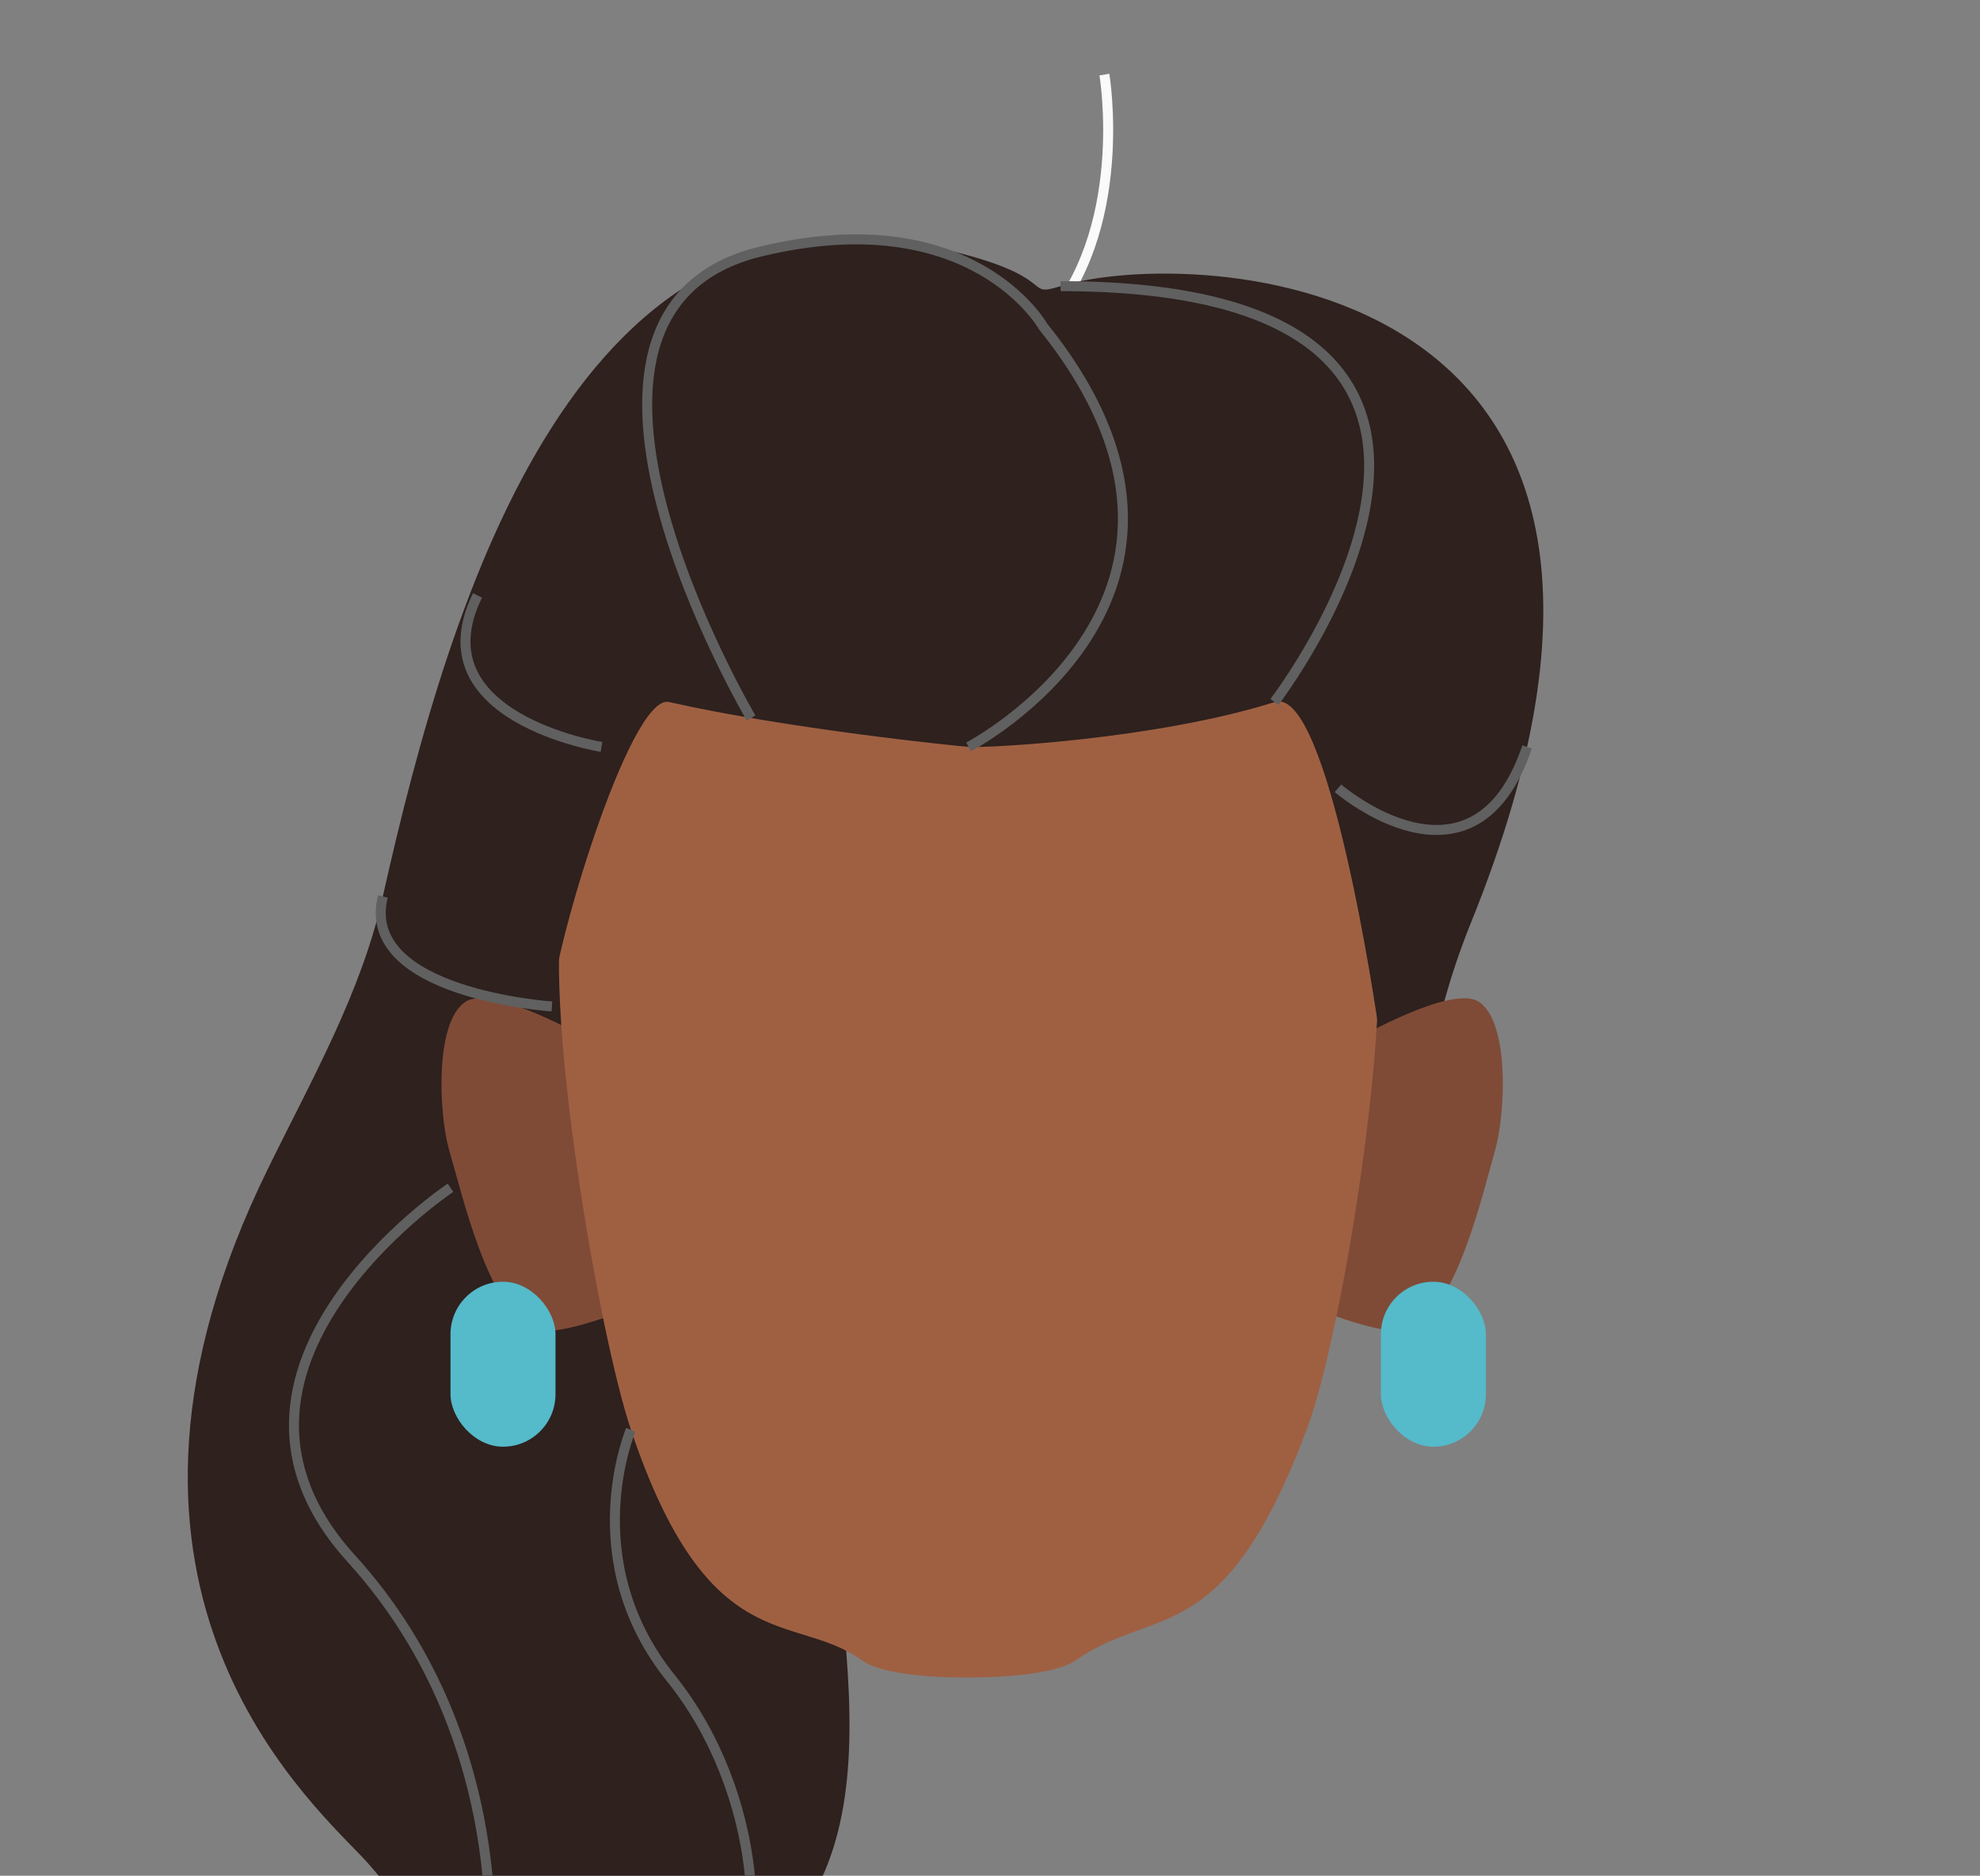 <svg xmlns="http://www.w3.org/2000/svg" xmlns:xlink="http://www.w3.org/1999/xlink" viewBox="0 0 198 187.6"><rect x="0" y="0" width="198" height="187.6" fill="#808080" stroke="none"/><defs><style>.cls-1,.cls-11,.cls-2{fill:none;}.cls-2{stroke:#fafafa;}.cls-11,.cls-2{stroke-miterlimit:10;}.cls-3{fill:#2e211e;}.cls-4{clip-path:url(#clip-path);}.cls-5{fill:#7f4b37;}.cls-6{clip-path:url(#clip-path-2);}.cls-7{fill:#9f6042;}.cls-8{clip-path:url(#clip-path-3);}.cls-9{fill:#55baca;}.cls-10{clip-path:url(#clip-path-4);}.cls-11{stroke:#606060;}</style><clipPath id="clip-path"><polygon class="cls-1" points="132.42 99.85 132.42 99.85 150.28 99.85 150.28 133.13 132.42 133.13 132.42 99.85"/></clipPath><clipPath id="clip-path-2"><polygon class="cls-1" points="62.01 99.85 62.01 99.85 44.15 99.85 44.15 133.13 62.01 133.13 62.01 99.85"/></clipPath><clipPath id="clip-path-3"><polygon class="cls-1" points="138.09 128.19 138.09 128.19 148.59 128.19 148.59 144.69 138.09 144.69 138.09 128.19"/></clipPath><clipPath id="clip-path-4"><polygon class="cls-1" points="55.55 128.19 55.55 128.19 45.05 128.19 45.05 144.69 55.55 144.69 55.55 128.19"/></clipPath></defs><g id="Calque_3" data-name="Calque 3"><path class="cls-2" d="M104.3,32.64c8.8-9.46,6.14-25.18,6.14-25.18"/><path class="cls-3" d="M142.62,105.72c-12.11,6.42-12.82-24.23-13.8-25.88-3-1.23-7,1.36-10.2.52-7.36-2-28.68,1.25-31.89,3.28-.84.53,13.1,16,12.31,16.57-7.32,5.55-17.1,29.25-16.7,40.1.84,22.52,9.19,46.1-9.25,57.67C51.71,211.4,42.91,192.73,36.2,185.7c-6.1-6.38-29.54-27.78-9.43-68.76,4.4-9,9.34-17.58,11.52-27.32C45.16,59,58,16.54,94.16,24.87c12.15,2.8,8,4.95,11.9,3.75,12.94-4,67.66-2.2,41.08,63.55C144.33,99.11,144.08,102.47,142.62,105.72Z"/><g id="_Repetition_miroir_" data-name="&lt;Repetition miroir&gt;"><g class="cls-4"><path class="cls-5" d="M141.14,132.93c4.49-2.13,7.05-13.22,8.4-18,1-3.57,1.44-12.71-1.66-14.74-2.71-1.78-12.37,3.8-12.37,3.8l-.95,13.23-2.14,14S139.13,133.87,141.14,132.93Z"/></g></g><g id="_Repetition_miroir_2" data-name="&lt;Repetition miroir&gt;"><g class="cls-6"><path class="cls-5" d="M53.29,132.93c-4.49-2.13-7-13.22-8.4-18-1-3.57-1.44-12.71,1.66-14.74,2.71-1.78,12.37,3.8,12.37,3.8l.95,13.23,2.14,14S55.3,133.87,53.29,132.93Z"/></g></g><rect class="cls-1" x="96.86" y="56" width="41.71" height="112.28"/><path class="cls-7" d="M137.5,91c-1.22-6.89-5.84-19.47-10.83-24.37-5.82-5.72-17-9.4-26.31-10.39V56c-1.09,0-2.21,0-3.33,0L95.4,56v.12c-10.64.74-22.35,4.69-28.3,10.54-5,4.9-9.62,17.48-10.84,24.37-1.81,10.24,3.53,42.06,6.82,51.92,7.77,23.22,16.38,18.21,23.1,23.1,2.59,1.89,10.7,1.72,10.7,1.72s8.07.11,10.7-1.72c8-5.57,14.8-.93,23.1-23.1C134.32,133.21,139.31,101.27,137.5,91Z"/><rect class="cls-1" x="55.19" y="56" width="41.71" height="112.28"/><g class="cls-8"><rect class="cls-9" x="138.09" y="128.19" width="10.5" height="16.5" rx="5.25"/></g><g class="cls-10"><rect class="cls-9" x="45.05" y="128.19" width="10.5" height="16.5" rx="5.25"/></g><path class="cls-3" d="M55.19,100.66c-.28-4.18,7.74-31.36,11.71-30.45,11.76,2.67,28.89,4.42,30,4.49,1.9.12,18.75-.76,30.58-4.49,5.42-1.71,10.27,31.94,10.27,31.94l6.54-2.3,1.66-49.43-94.3.85Z"/><path class="cls-11" d="M127.44,70.21s31.91-41.59-21.38-41.59"/><path class="cls-11" d="M75.11,71.81s-24-40.62.94-46.65c21.17-5.11,28.25,7.48,28.25,7.48,21.61,26.91-7.44,42.06-7.44,42.06"/><path class="cls-11" d="M60.15,74.7s-18.4-2.91-12.4-15.15"/><path class="cls-11" d="M55.19,100.66s-19.35-1.27-16.9-11"/><path class="cls-11" d="M133.8,78.84s13.56,11.72,18.91-4.14"/><path class="cls-11" d="M45.05,118.79s-27.17,18.11-9.92,37.09,13.59,43.33,13.59,43.33"/><path class="cls-11" d="M63.08,143s-5.52,13,4,24.83,9.3,28.35,6,30.2"/></g></svg>
